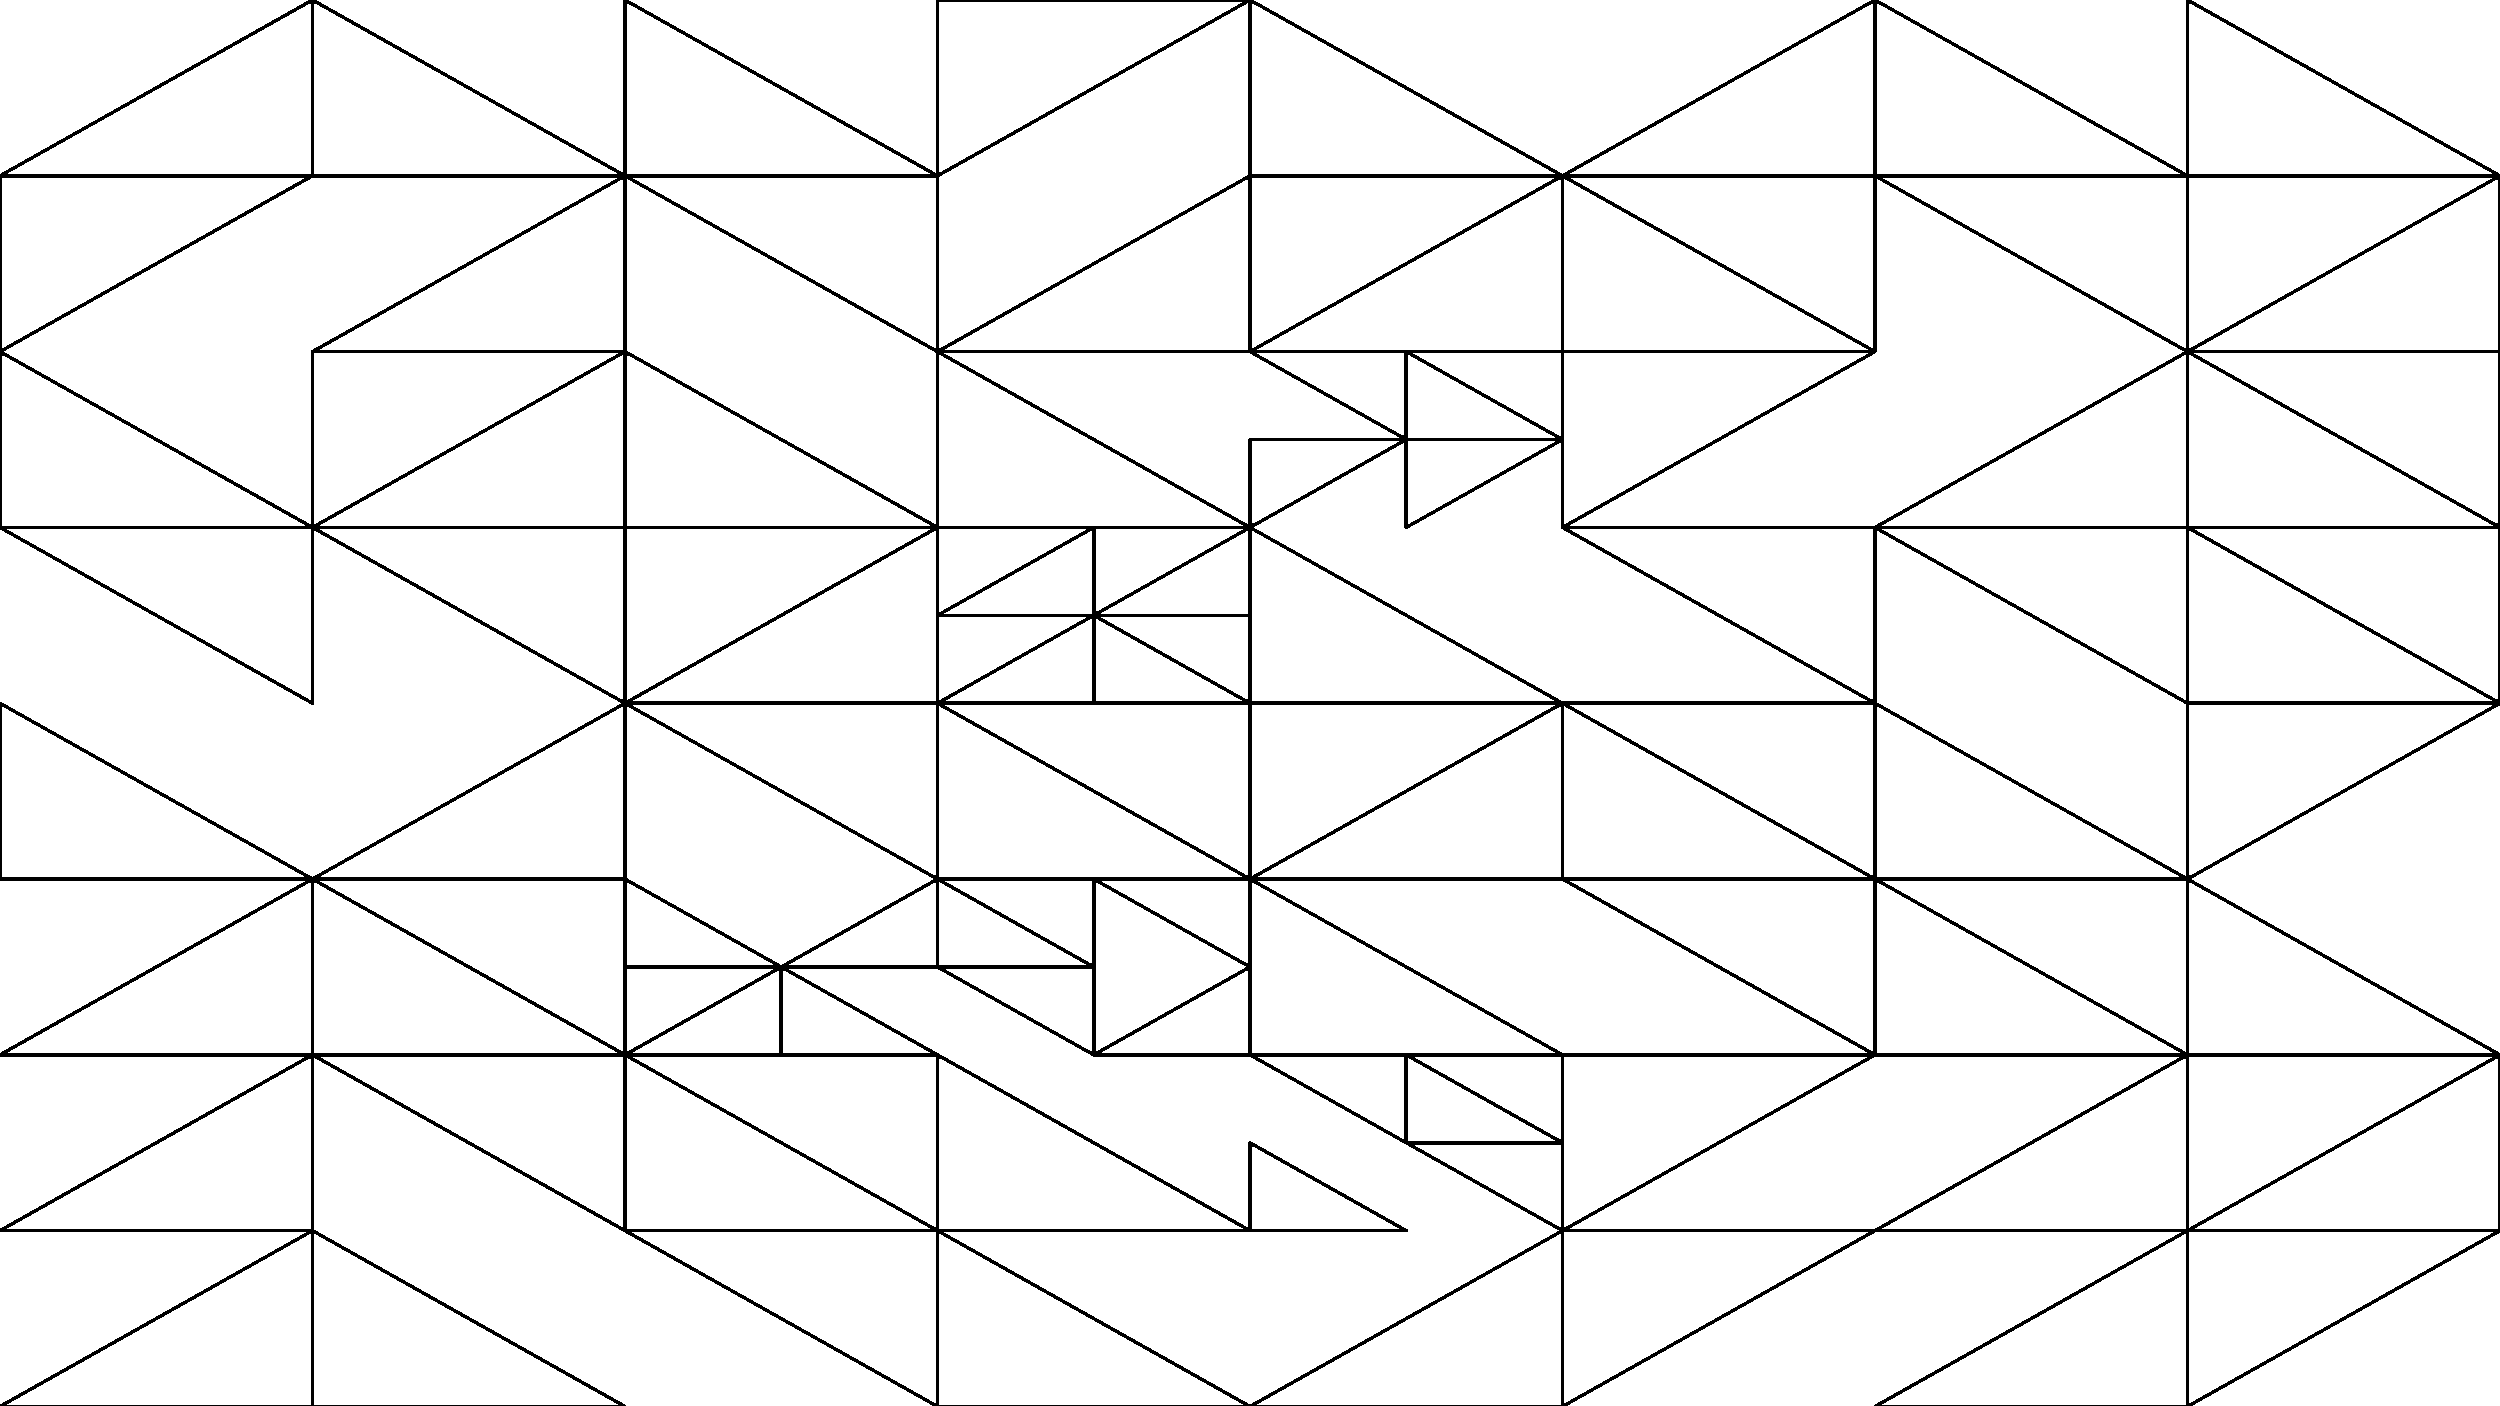 <svg xmlns="http://www.w3.org/2000/svg" version="1.1" xmlns:xlink="http://www.w3.org/1999/xlink" xmlns:svgjs="http://svgjs.dev/svgjs" viewBox="0 0 1422 800"><g shape-rendering="crispEdges" stroke-linejoin="round" fill="none" stroke-width="2" stroke="hsl(220, 62%, 45%)"><polygon points="1422,100 1244.25,100 1244.25,0"></polygon><polygon points="1066.5,100 1244.25,100 1066.5,0"></polygon><polygon points="1244.25,200 1244.25,100 1066.5,100"></polygon><polygon points="1422,100 1422,200 1244.25,200"></polygon><polygon points="1066.5,100 1066.5,0 888.75,100"></polygon><polygon points="711,0 711,100 888.75,100"></polygon><polygon points="888.75,100 711,200 888.75,200"></polygon><polygon points="1066.5,100 1066.5,200 888.75,100"></polygon><polygon points="888.75,300 1066.5,200 888.75,200"></polygon><polygon points="888.75,250 799.875,200 799.875,250"></polygon><polygon points="799.875,250 711,200 799.875,200"></polygon><polygon points="711,300 799.875,250 711,250"></polygon><polygon points="799.875,300 888.75,250 799.875,250"></polygon><polygon points="711,300 888.75,400 711,400"></polygon><polygon points="1066.5,300 1066.5,400 888.75,300"></polygon><polygon points="1422,200 1422,300 1244.25,200"></polygon><polygon points="1244.25,300 1066.5,300 1244.25,200"></polygon><polygon points="1244.25,300 1244.25,400 1066.5,300"></polygon><polygon points="1244.25,300 1422,400 1422,300"></polygon><polygon points="533.25,0 711,0 533.25,100"></polygon><polygon points="355.5,100 355.5,0 533.25,100"></polygon><polygon points="533.25,100 533.25,200 355.5,100"></polygon><polygon points="711,100 533.25,200 711,200"></polygon><polygon points="355.5,100 177.75,100 177.75,0"></polygon><polygon points="177.75,0 177.75,100 0,100"></polygon><polygon points="0,100 177.75,100 0,200"></polygon><polygon points="355.5,100 355.5,200 177.75,200"></polygon><polygon points="355.5,200 177.75,200 177.75,300"></polygon><polygon points="0,200 177.75,300 0,300"></polygon><polygon points="177.75,400 0,300 177.75,300"></polygon><polygon points="177.75,300 355.5,300 355.5,400"></polygon><polygon points="711,300 533.25,200 533.25,300"></polygon><polygon points="533.25,300 355.5,300 355.5,200"></polygon><polygon points="533.25,400 355.5,400 533.25,300"></polygon><polygon points="622.125,350 622.125,300 711,300"></polygon><polygon points="533.25,350 622.125,350 622.125,300"></polygon><polygon points="622.125,400 622.125,350 533.25,400"></polygon><polygon points="711,350 622.125,350 711,400"></polygon><polygon points="711,400 711,500 533.25,400"></polygon><polygon points="533.25,500 533.25,400 355.5,400"></polygon><polygon points="533.25,550 533.25,500 444.375,550"></polygon><polygon points="444.375,550 355.5,500 355.5,550"></polygon><polygon points="355.5,600 444.375,550 355.5,550"></polygon><polygon points="533.25,600 444.375,550 444.375,600"></polygon><polygon points="711,550 711,500 622.125,500"></polygon><polygon points="622.125,550 622.125,500 533.25,500"></polygon><polygon points="622.125,550 533.25,550 622.125,600"></polygon><polygon points="622.125,600 711,600 711,550"></polygon><polygon points="355.5,500 177.75,500 355.5,400"></polygon><polygon points="0,400 177.75,500 0,500"></polygon><polygon points="177.75,600 177.75,500 0,600"></polygon><polygon points="355.5,600 177.75,500 177.75,600"></polygon><polygon points="355.5,700 355.5,600 177.75,600"></polygon><polygon points="177.75,600 177.75,700 0,700"></polygon><polygon points="177.75,800 0,800 177.75,700"></polygon><polygon points="177.75,800 177.75,700 355.5,800"></polygon><polygon points="533.25,600 711,700 533.25,700"></polygon><polygon points="355.5,600 533.25,600 533.25,700"></polygon><polygon points="533.25,800 355.5,700 533.25,700"></polygon><polygon points="533.25,700 533.25,800 711,800"></polygon><polygon points="1422,400 1244.25,400 1244.25,500"></polygon><polygon points="1066.5,400 1244.25,500 1066.5,500"></polygon><polygon points="1066.5,600 1066.5,500 1244.25,600"></polygon><polygon points="1422,600 1244.25,500 1244.25,600"></polygon><polygon points="1066.5,400 888.75,400 1066.5,500"></polygon><polygon points="888.75,400 711,500 888.75,500"></polygon><polygon points="711,600 888.75,600 711,500"></polygon><polygon points="1066.5,500 1066.5,600 888.75,500"></polygon><polygon points="888.75,700 888.75,600 1066.5,600"></polygon><polygon points="799.875,600 888.75,650 888.75,600"></polygon><polygon points="799.875,600 799.875,650 711,600"></polygon><polygon points="799.875,700 711,700 711,650"></polygon><polygon points="888.75,650 799.875,650 888.75,700"></polygon><polygon points="888.75,800 711,800 888.75,700"></polygon><polygon points="888.75,800 888.75,700 1066.5,700"></polygon><polygon points="1422,700 1244.25,700 1422,600"></polygon><polygon points="1244.25,700 1066.5,700 1244.25,600"></polygon><polygon points="1066.5,800 1244.25,700 1244.25,800"></polygon><polygon points="1422,700 1244.25,800 1244.25,700"></polygon></g><g fill="hsl(220, 62%, 45%)" stroke-width="3" stroke="hsl(220, 43%, 13%)"></g></svg>
